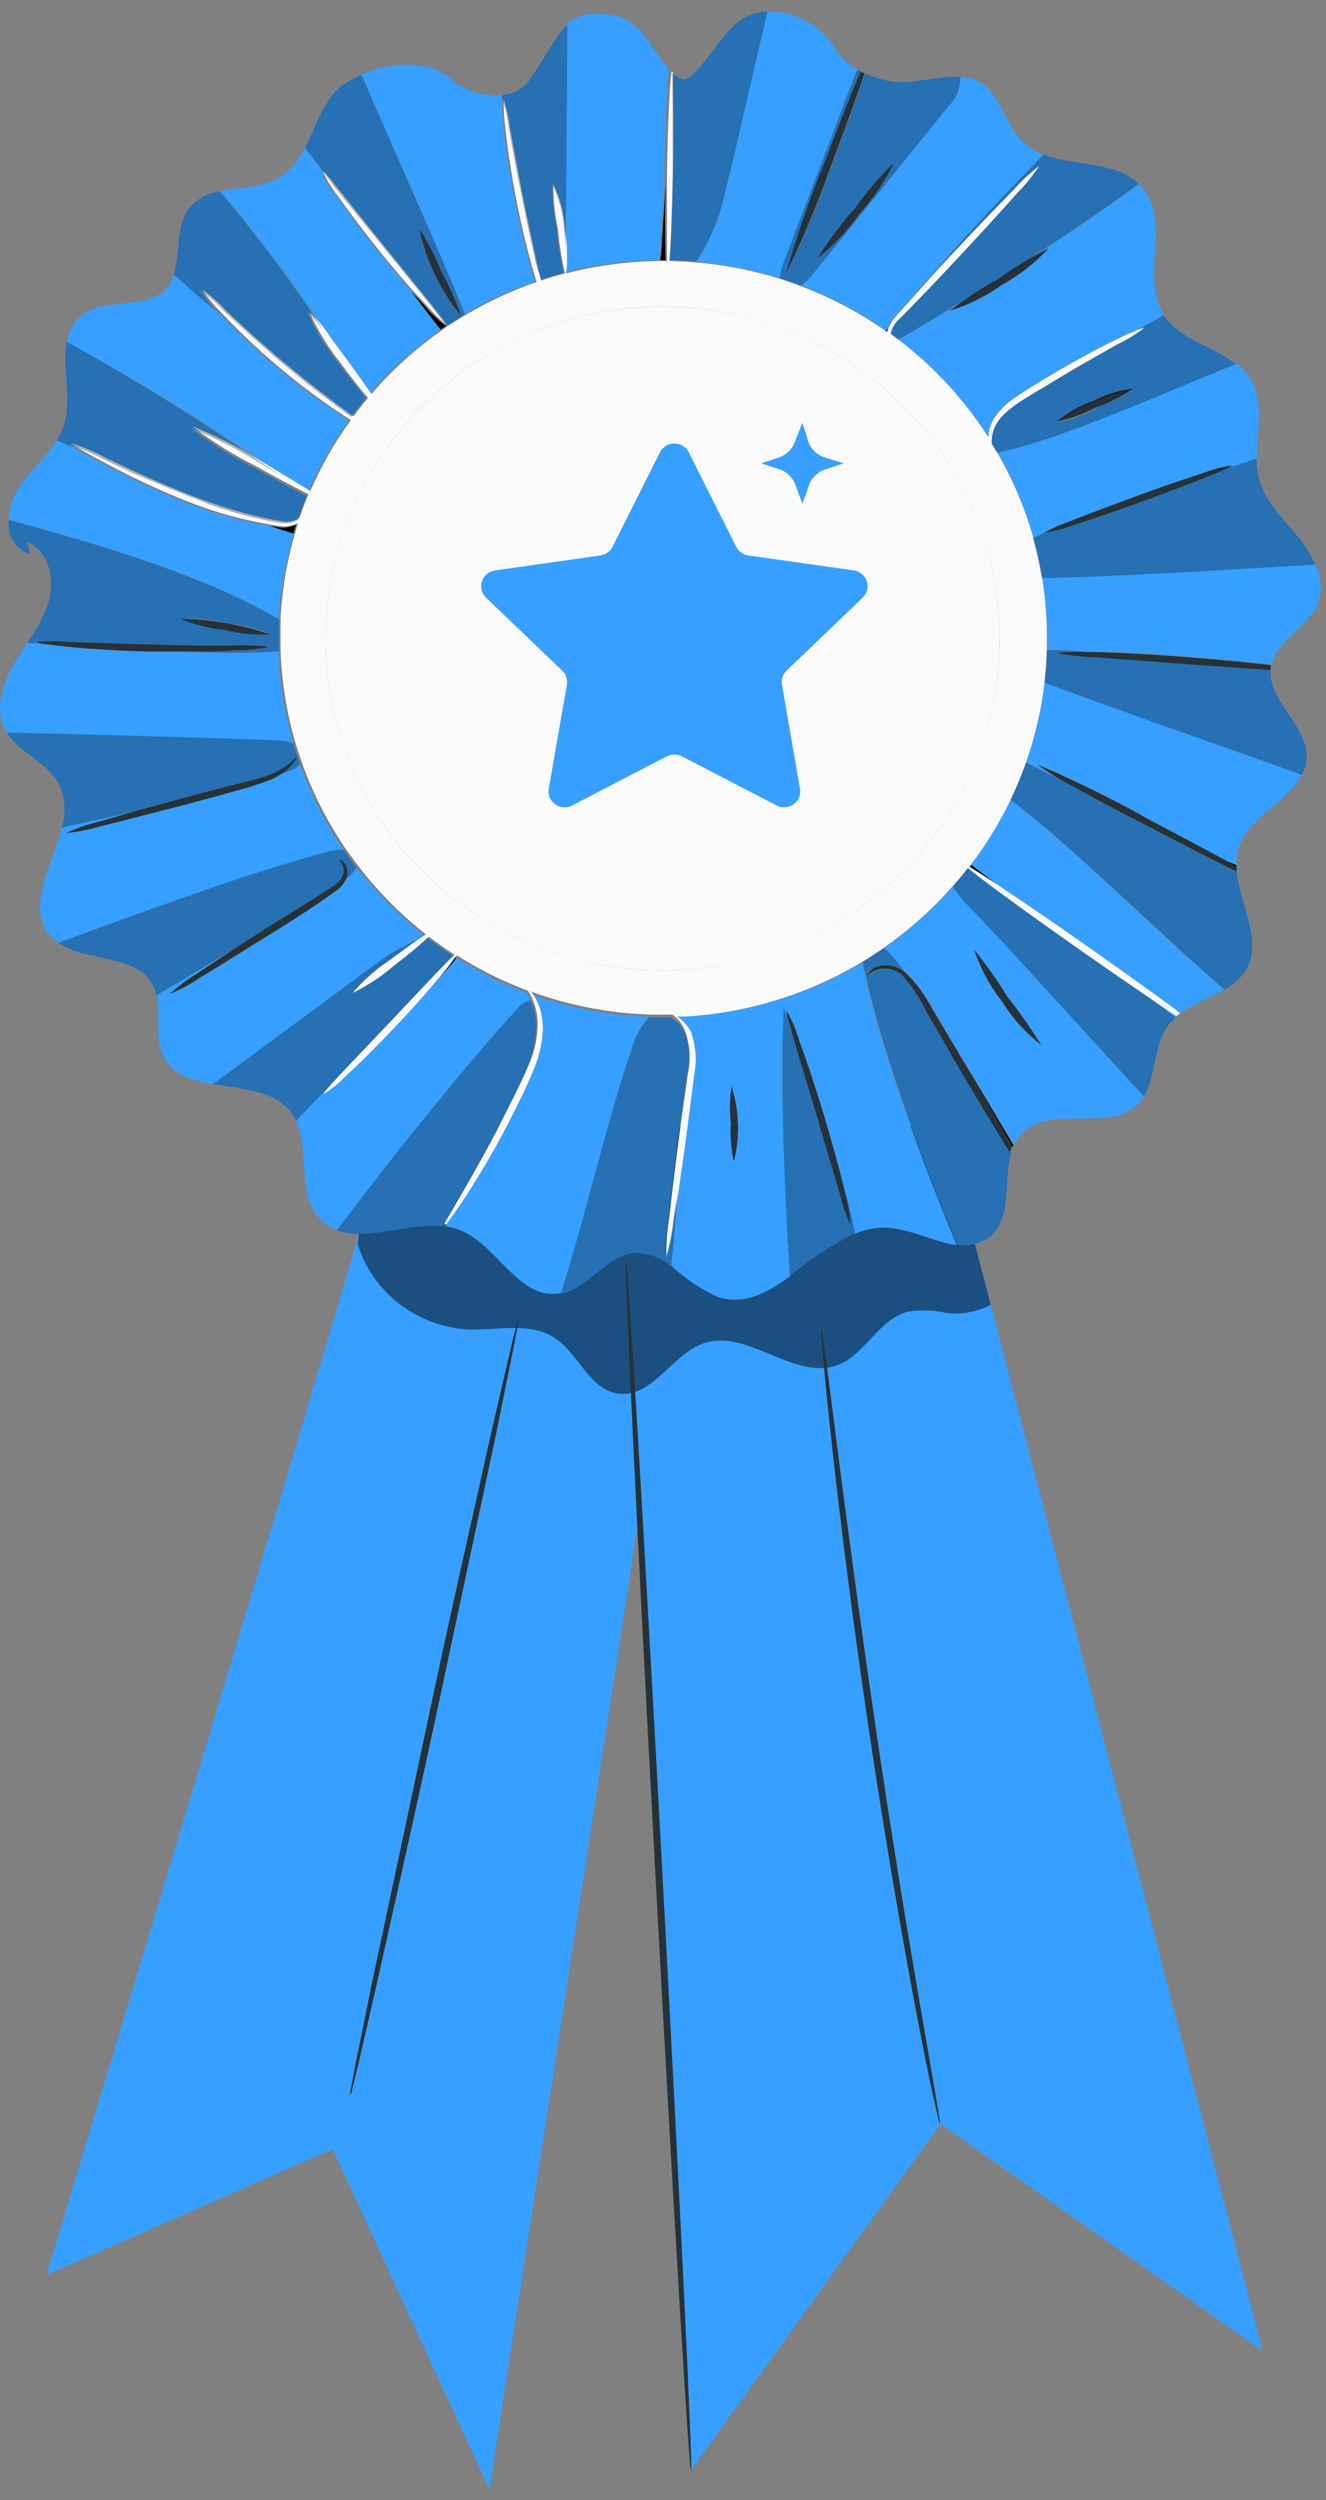 <svg width="69" height="130" viewBox="0 0 69 130" fill="none" xmlns="http://www.w3.org/2000/svg">
<rect x="0" y="0" width="69" height="130" fill="#808080" stroke="none"/>
<path d="M19.742 60.38C19.742 61.072 2.408 118.305 2.408 118.305L17.308 111.75L25.469 129.45L35.958 61.273L19.742 60.38Z" fill="#369FFF"/>
<path d="M32.427 62.802L35.958 128.446L48.938 110.441L65.703 122.244L48.938 57.77L32.427 62.802Z" fill="#369FFF"/>
<g opacity="0.5">
<path d="M18.617 64.719C19.004 65.937 19.757 67.011 20.777 67.798C21.797 68.585 23.036 69.049 24.33 69.129C25.856 69.191 27.538 68.727 28.825 69.544C30.113 70.361 30.654 72.265 32.167 72.465C33.94 72.715 34.981 70.389 36.655 69.835C38.941 69.101 41.34 71.815 43.592 70.977C45.041 70.437 45.702 68.603 47.236 68.208C47.909 68.097 48.598 68.12 49.262 68.277C50.053 68.363 50.852 68.214 51.555 67.848L50.732 64.685L49.325 58.545H19.187L18.617 64.719Z" fill="black"/>
</g>
<path d="M36.239 13.619C37.719 13.744 39.18 14.032 40.594 14.478C40.592 14.241 40.637 14.005 40.728 13.785C42.003 10.426 43.274 7.073 44.541 3.727L44.632 3.644C44.103 3.351 43.668 2.92 43.373 2.398C43.006 1.835 42.498 1.374 41.898 1.059C41.298 0.743 40.627 0.585 39.947 0.598C39.243 3.45 38.406 7.355 37.787 9.784C37.522 11.148 36.997 12.449 36.239 13.619Z" fill="#369FFF"/>
<path d="M17.878 44.188C16.936 42.806 16.175 41.313 15.613 39.744C15.416 39.934 15.174 40.072 14.909 40.145L14.607 40.249C14.418 40.368 14.221 40.473 14.016 40.561C13.376 40.802 12.723 41.007 12.06 41.177L9.654 41.834C7.944 42.291 6.39 42.686 5.264 42.949C4.663 43.13 4.046 43.252 3.421 43.316C3.99 43.055 4.583 42.851 5.194 42.707L6.727 42.264L3.21 43.032C2.752 44.998 1.338 47.102 2.584 48.618C2.715 48.773 2.869 48.909 3.041 49.02C7.522 47.386 13.27 45.275 17.034 44.299C17.306 44.215 17.592 44.177 17.878 44.188Z" fill="#369FFF"/>
<path d="M29.416 13.114C29.416 13.308 29.416 13.474 29.416 13.626C29.416 13.778 29.416 13.986 29.416 14.159C31.024 13.75 32.678 13.538 34.34 13.529C34.34 13.439 34.34 13.349 34.34 13.259L34.572 9.618C34.572 9.376 34.572 9.127 34.572 8.871C34.621 6.254 34.727 4.087 34.818 3.665C34.073 2.8 33.362 0.986 31.857 0.792C30.611 0.633 29.964 0.792 29.437 1.291C29.493 4.932 29.373 9.535 29.416 13.114Z" fill="#369FFF"/>
<path d="M9.979 25.872C10.289 25.992 10.599 26.103 10.908 26.205C9.592 25.692 8.241 25.138 6.946 24.591C7.84 25 8.86 25.443 9.979 25.872Z" fill="#369FFF"/>
<path d="M14.501 32.233C14.59 30.71 14.859 29.203 15.303 27.741C14.909 27.623 14.501 27.492 14.086 27.353C12.641 27.118 11.226 26.733 9.865 26.204C8.333 25.604 6.841 24.91 5.397 24.127C4.624 23.719 4.075 23.435 3.815 23.234L2.97 22.881C2.422 23.761 1.563 24.48 0.965 25.36C0.644 25.859 0.471 26.437 0.466 27.028C5.046 28.26 10.575 29.887 14.423 32.143L14.501 32.233Z" fill="#369FFF"/>
<path d="M16.048 25.554C16.612 24.252 17.32 23.014 18.159 21.864L17.856 21.67C15.544 20.158 13.419 18.386 11.524 16.389L11.475 16.333C10.617 15.641 9.801 14.9 9.076 14.256C8.979 14.559 8.813 14.836 8.591 15.066C7.5 16.139 5.453 15.447 4.25 16.395C3.825 16.744 3.551 17.239 3.483 17.78C7.306 19.869 11.009 22.161 14.578 24.647C15.155 25 15.668 25.311 16.048 25.554Z" fill="#369FFF"/>
<path d="M17.962 18.735C18.455 19.428 18.891 20.023 19.215 20.494C20.31 19.221 21.566 18.091 22.95 17.129C22.528 16.603 22.008 15.918 21.431 15.157C20.917 14.575 20.333 13.883 19.721 13.128C18.821 12.014 18.047 10.982 17.512 10.214C17.193 9.82 16.926 9.387 16.717 8.927C16.717 8.927 16.935 9.107 17.238 9.473C16.745 8.781 16.281 8.193 15.873 7.667C15.583 8.306 15.115 8.851 14.522 9.238C13.636 9.757 12.461 9.73 11.455 9.93C13.491 12.331 15.37 14.856 17.083 17.489L17.962 18.735Z" fill="#369FFF"/>
<path d="M24.195 16.326C25.348 15.643 26.569 15.08 27.839 14.644C27.79 14.498 27.748 14.346 27.699 14.173C27.424 13.239 27.094 11.937 26.805 10.476C26.517 9.016 26.327 7.708 26.221 6.725C26.156 6.226 26.123 5.725 26.123 5.222L26.081 4.953C25.61 4.99 25.136 4.936 24.687 4.792C24.238 4.648 23.822 4.418 23.464 4.115C22.303 3.09 20.333 3.222 18.814 3.866C20.418 7.666 22.816 12.865 24.139 16.194C24.16 16.236 24.174 16.277 24.195 16.326Z" fill="#369FFF"/>
<path d="M19.04 20.696L18.989 20.638L19.032 20.71L19.04 20.696Z" fill="#369FFF"/>
<path d="M15.261 38.658C14.811 37.106 14.554 35.507 14.494 33.895H14.382C12.975 33.971 11.328 33.95 9.598 33.895C9.07 33.895 8.528 33.895 7.951 33.895C6.277 33.895 4.765 33.764 3.674 33.66C3.175 33.611 2.774 33.563 2.478 33.521L1.409 33.459C1.17 33.819 0.93 34.151 0.705 34.553C0.093 35.612 -0.294 36.941 0.283 38.014L0.347 38.104C5.004 38.215 9.656 38.348 14.304 38.505C14.63 38.494 14.955 38.546 15.261 38.658Z" fill="#369FFF"/>
<path d="M21.796 48.84L22.092 48.653C20.774 47.618 19.592 46.425 18.574 45.102C18.442 45.337 18.253 45.536 18.025 45.683C17.943 45.892 17.808 46.075 17.631 46.216C16.731 46.909 15.465 47.677 14.051 48.591C12.637 49.505 11.356 50.28 10.414 50.84C9.925 51.175 9.401 51.459 8.852 51.685C9.283 51.286 9.755 50.931 10.259 50.626C10.779 50.28 11.412 49.851 12.123 49.394C10.758 50.204 9.386 51.014 8.155 51.754C8.387 52.779 8.022 53.969 8.5 54.932C8.978 55.894 9.963 56.178 11.061 56.371L19.432 50.252C20.152 49.679 20.947 49.204 21.796 48.84Z" fill="#369FFF"/>
<path d="M60.024 52.025L61.172 52.911C61.193 52.884 61.217 52.859 61.242 52.835L60.869 52.593L60.024 52.025Z" fill="#369FFF"/>
<path d="M49.577 46.106C48.518 47.307 47.316 48.379 45.996 49.297C46.367 49.671 46.713 50.068 47.03 50.488C47.069 50.513 47.107 50.541 47.143 50.571C47.713 51.129 48.188 51.774 48.55 52.481L49.999 54.911L50.041 54.994C50.984 56.538 51.927 58.144 52.757 59.542C52.86 59.316 53 59.108 53.172 58.926C54.635 57.424 57.604 58.884 59.152 57.479C59.304 57.336 59.437 57.173 59.546 56.995C56.696 53.942 52.898 49.664 50.477 47.165C50.141 46.844 49.839 46.489 49.577 46.106ZM50.696 49.387C51.328 50.175 51.91 51 52.44 51.858C53.068 52.651 53.648 53.478 54.178 54.336C53.366 53.705 52.675 52.936 52.138 52.066C51.504 51.261 51.016 50.355 50.696 49.387Z" fill="#369FFF"/>
<path d="M35.001 3.79C34.983 3.776 34.967 3.76 34.952 3.742C34.958 3.855 34.958 3.968 34.952 4.081L35.001 3.79Z" fill="#369FFF"/>
<path d="M54.348 35.487C54.181 36.902 53.858 38.294 53.384 39.64L53.932 39.903L55.874 40.9C55.213 40.571 54.582 40.187 53.989 39.751C56.024 40.62 58.009 41.599 59.933 42.686C61.34 43.441 62.677 44.154 63.683 44.714L64.337 44.984C64.328 44.66 64.375 44.337 64.478 44.029C65.027 42.471 67.053 41.655 67.749 40.284C63.5 38.754 58.041 36.851 54.348 35.487Z" fill="#369FFF"/>
<path d="M50.52 44.971C50.907 45.269 51.4 45.663 51.928 46.037L52.117 46.168C53.278 46.937 54.854 48.017 56.585 49.228C58.315 50.439 59.87 51.561 60.989 52.378L61.411 52.696C62.114 52.198 62.959 51.886 63.69 51.457C60.074 48.342 55.804 44.036 52.554 41.586C51.99 42.777 51.309 43.911 50.52 44.971Z" fill="#369FFF"/>
<path d="M27.615 52.011C27.55 51.875 27.478 51.743 27.396 51.616C26.114 51.135 24.886 50.525 23.731 49.796L23.633 49.92C23.372 50.232 23.077 50.564 22.753 50.917C22.177 51.609 21.389 52.502 20.481 53.465C19.573 54.427 18.603 55.368 17.927 55.998C17.586 56.362 17.198 56.681 16.774 56.946C16.774 56.946 16.837 56.815 16.999 56.628C16.422 57.196 15.88 57.749 15.388 58.269C16.162 59.854 15.388 62.166 16.71 63.446C16.943 63.676 17.224 63.853 17.533 63.966C20.347 60.248 24.181 55.437 26.911 52.454C27.082 52.226 27.333 52.068 27.615 52.011Z" fill="#369FFF"/>
<path d="M35.634 52.855C35.829 53.12 35.94 53.435 35.951 53.762C36.179 54.445 36.227 55.174 36.092 55.88C35.986 56.718 35.867 57.618 35.747 58.559C35.578 59.812 35.409 60.982 35.261 62.02C35.149 63.343 35.043 64.644 34.924 65.821C35.644 66.485 36.465 67.034 37.358 67.447C38.709 67.877 39.912 67.233 41.108 66.374C40.833 61.937 40.594 56.406 40.777 52.461L40.988 52.945C40.925 52.717 40.904 52.585 40.925 52.578C41.21 53.074 41.434 53.602 41.593 54.15C41.959 55.14 42.423 56.524 42.888 58.061C43.014 58.49 43.134 58.905 43.246 59.307C43.739 60.947 44.168 62.602 44.492 64.152C44.989 63.933 45.529 63.824 46.074 63.834C47.312 63.869 48.621 64.595 49.789 64.748C47.805 60.02 45.687 54.101 44.864 50.059C42.067 51.721 38.897 52.681 35.634 52.855ZM38.188 60.38C38.045 59.744 37.993 59.092 38.033 58.441C37.958 57.794 37.97 57.14 38.069 56.496C38.469 57.756 38.51 59.099 38.188 60.38Z" fill="#369FFF"/>
<path d="M33.714 52.938C33.736 52.911 33.762 52.888 33.791 52.869C31.659 52.804 29.552 52.399 27.551 51.671C27.6 51.733 27.657 51.803 27.72 51.893C27.741 51.938 27.764 51.982 27.79 52.024C28.198 52.135 28.325 52.716 28.276 53.153C28.252 53.369 28.214 53.584 28.163 53.796C28.122 54.412 27.982 55.017 27.748 55.589C27.439 56.385 27.045 57.209 26.594 58.081C25.849 59.559 25.022 60.997 24.118 62.387C23.703 63.024 23.365 63.494 23.154 63.771C23.41 63.8 23.66 63.861 23.9 63.951C25.863 64.706 26.925 67.509 29.015 67.267L29.204 67.232C30.428 63.398 31.653 58.081 32.877 54.516C33.033 53.935 33.319 53.396 33.714 52.938Z" fill="#369FFF"/>
<path d="M51.083 22.231C51.317 22.023 51.552 21.822 51.786 21.628C52.039 21.277 52.354 20.972 52.715 20.728C53.27 20.341 53.89 19.96 54.551 19.566C55.866 18.776 57.09 18.126 57.998 17.683C58.617 17.385 59.074 17.184 59.314 17.101L60.566 16.374C59.328 14.464 60.932 11.563 59.475 9.805C59.408 9.726 59.335 9.652 59.257 9.584C55.592 12.256 50.864 15.287 46.749 17.683C48.43 18.963 49.892 20.498 51.083 22.231ZM51.962 14.491C52.792 13.9 53.665 13.368 54.572 12.899C53.878 13.657 53.063 14.298 52.159 14.796C51.322 15.398 50.394 15.866 49.408 16.18C50.217 15.558 51.071 14.993 51.962 14.491Z" fill="#369FFF"/>
<path d="M54.221 30.026C54.393 31.076 54.48 32.139 54.481 33.203C54.481 33.404 54.481 33.598 54.481 33.791H54.812C55.403 33.791 55.986 33.847 56.577 33.888H56.992C58.203 33.888 59.87 33.999 61.713 34.131C63.437 34.262 64.998 34.414 66.173 34.553C66.469 33.245 68.108 32.594 68.593 31.327C68.808 30.672 68.757 29.96 68.453 29.34C64.154 29.576 58.343 29.922 54.762 30.033L54.221 30.026Z" fill="#369FFF"/>
<path d="M49.339 5.535L42.205 14.361C42.054 14.546 41.876 14.709 41.678 14.845C43.248 15.438 44.736 16.227 46.103 17.192L46.201 17.067C46.299 16.81 46.447 16.575 46.638 16.375C46.954 16.015 47.341 15.593 47.749 15.136C49.859 12.644 52.266 10.124 54.278 8.034C53.865 7.884 53.491 7.647 53.18 7.341C52.294 6.462 52.104 4.995 51.069 4.323C50.735 4.122 50.356 4.003 49.965 3.977C49.968 4.003 49.968 4.028 49.965 4.053C49.966 4.329 49.911 4.602 49.803 4.856C49.696 5.11 49.538 5.341 49.339 5.535Z" fill="#369FFF"/>
<path d="M53.756 27.956L54.34 27.699C54.779 27.46 55.238 27.256 55.712 27.09C56.584 26.737 57.822 26.28 59.145 25.796C60.468 25.311 61.72 24.889 62.613 24.598C63.088 24.41 63.584 24.278 64.091 24.204C64.091 24.204 63.922 24.328 63.584 24.474L65.399 23.885C65.399 22.445 65.807 20.916 65.061 19.69C64.876 19.391 64.637 19.126 64.358 18.908C60.524 20.431 55.283 22.826 51.92 23.518C52.715 24.918 53.331 26.408 53.756 27.956Z" fill="#369FFF"/>
<path d="M66.117 34.858L64.548 34.74C65.069 34.775 65.589 34.817 66.117 34.858Z" fill="#369FFF"/>
<path d="M27.966 14.112C28.009 14.278 28.037 14.43 28.065 14.569L28.177 14.534C28.079 14.285 27.98 14.015 27.882 13.717C27.889 13.848 27.924 13.994 27.966 14.112Z" fill="#369FFF"/>
<path d="M46.158 17.234C46.166 17.177 46.18 17.121 46.2 17.067L46.102 17.192L46.158 17.234Z" fill="black"/>
<path d="M51.421 22.744C51.422 22.521 51.465 22.3 51.548 22.093C51.612 21.928 51.697 21.772 51.801 21.629C51.553 21.823 51.318 22.024 51.098 22.232C51.182 22.398 51.309 22.571 51.421 22.744Z" fill="#369FFF"/>
<path d="M64.337 45.082V44.985L63.683 44.715L64.337 45.082Z" fill="black"/>
<path d="M51.956 46.037C51.4 45.629 50.907 45.269 50.548 44.971L50.464 45.075C50.703 45.227 51.238 45.566 51.956 46.037Z" fill="black"/>
<path d="M52.532 59.369L52.687 59.653L52.729 59.542C51.899 58.157 50.956 56.538 50.014 54.994C51.013 56.69 51.885 58.24 52.532 59.369Z" fill="black"/>
<path d="M35.227 52.869C35.527 53.058 35.77 53.324 35.93 53.638C35.93 53.679 35.93 53.721 35.98 53.762C35.968 53.435 35.858 53.12 35.663 52.855L35.227 52.869Z" fill="#369FFF"/>
<path d="M27.79 52.025C28.014 52.437 28.141 52.894 28.163 53.361C28.174 53.507 28.174 53.652 28.163 53.797C28.214 53.585 28.252 53.37 28.276 53.154C28.325 52.71 28.198 52.136 27.79 52.025Z" fill="#369FFF"/>
<path d="M23.746 49.796H23.675C23.549 49.989 23.274 50.35 22.887 50.814C22.852 50.855 22.81 50.91 22.768 50.952C23.091 50.599 23.387 50.26 23.647 49.955L23.746 49.796Z" fill="black"/>
<path d="M15.409 27.27C15.169 27.388 14.903 27.445 14.635 27.437L14.051 27.354C14.466 27.492 14.874 27.624 15.268 27.741C15.303 27.582 15.36 27.464 15.409 27.27Z" fill="black"/>
<path d="M23.198 16.957C22.795 16.647 22.429 16.294 22.107 15.904L21.403 15.156C21.98 15.918 22.501 16.604 22.923 17.13L23.198 16.957Z" fill="black"/>
<path d="M29.373 14.18H29.436C29.436 14.007 29.436 13.827 29.436 13.647C29.434 13.826 29.413 14.005 29.373 14.18Z" fill="black"/>
<path d="M34.368 13.531H34.636C34.6 12.749 34.593 11.309 34.636 9.619L34.403 13.261C34.375 13.351 34.368 13.441 34.368 13.531Z" fill="black"/>
<path d="M40.727 13.779C40.637 13.998 40.592 14.234 40.594 14.471C40.96 14.589 41.297 14.713 41.677 14.852C41.876 14.716 42.053 14.553 42.205 14.367L49.338 5.541C49.738 5.156 49.965 4.631 49.971 4.081C49.975 4.055 49.975 4.03 49.971 4.004C48.684 3.901 47.207 4.531 45.919 4.136C45.612 4.047 45.309 3.943 45.012 3.824C44.646 4.911 44.041 6.593 43.33 8.449C42.638 10.425 41.835 12.361 40.925 14.249C41.495 12.237 42.183 10.258 42.986 8.324C43.689 6.448 44.358 4.787 44.808 3.728C44.754 3.704 44.702 3.676 44.653 3.644L44.562 3.728C43.276 7.092 41.998 10.442 40.727 13.779ZM44.442 10.885C45.057 10.021 45.749 9.212 46.51 8.469C46.046 9.426 45.447 10.314 44.73 11.107C44.113 11.977 43.377 12.759 42.542 13.433C43.097 12.529 43.733 11.677 44.442 10.885Z" fill="#369FFF"/>
<path d="M49.633 13.1C50.822 11.834 51.913 10.698 52.715 9.888C53.121 9.423 53.576 9.001 54.072 8.629C53.731 9.142 53.34 9.622 52.904 10.061C52.152 10.913 51.09 12.076 49.908 13.343C48.726 14.609 47.628 15.752 46.826 16.555C46.575 16.759 46.403 17.043 46.341 17.358L46.742 17.662C50.857 15.267 55.585 12.235 59.25 9.563C58.926 9.25 58.534 9.014 58.103 8.871C56.922 8.469 55.465 8.483 54.297 8.033C52.285 10.11 49.865 12.643 47.769 15.136C48.311 14.526 48.951 13.834 49.633 13.1Z" fill="#369FFF"/>
<path d="M59.518 17.081C59.08 17.414 58.609 17.702 58.111 17.939C57.245 18.438 56.042 19.116 54.734 19.898C53.425 20.68 52.138 21.331 51.765 22.217C51.639 22.486 51.581 22.78 51.596 23.076L51.871 23.546C55.233 22.854 60.474 20.459 64.308 18.936C63.141 18.015 61.389 17.655 60.559 16.402L59.328 17.081C59.44 17.081 59.511 17.039 59.518 17.081ZM57.048 21.234C56.409 21.574 55.725 21.823 55.015 21.975C56.19 21.123 57.543 20.539 58.976 20.265C58.381 20.658 57.732 20.966 57.048 21.179V21.234Z" fill="#369FFF"/>
<path d="M62.712 24.84C61.84 25.187 60.601 25.643 59.272 26.135C57.942 26.626 56.69 27.042 55.796 27.326C55.325 27.518 54.831 27.65 54.326 27.72L53.742 27.976C53.934 28.66 54.089 29.353 54.206 30.053H54.734C58.315 29.963 64.126 29.617 68.424 29.361C68.211 28.865 67.932 28.399 67.594 27.976C66.827 27.028 65.878 26.156 65.54 24.993C65.439 24.62 65.387 24.236 65.385 23.851L63.57 24.439L62.712 24.84Z" fill="#369FFF"/>
<path d="M61.671 34.511L56.965 34.158C56.31 34.139 55.658 34.065 55.016 33.936C55.529 33.871 56.048 33.857 56.564 33.895C55.973 33.853 55.389 33.819 54.798 33.798H54.467C54.467 34.373 54.411 34.933 54.348 35.494C58.041 36.878 63.493 38.761 67.749 40.291C67.898 40.011 67.98 39.7 67.989 39.384C68.038 37.73 66.012 36.463 66.117 34.864C65.59 34.822 65.069 34.781 64.549 34.726L61.671 34.511Z" fill="#369FFF"/>
<path d="M55.873 40.9L53.932 39.924L53.383 39.661C53.154 40.316 52.888 40.959 52.588 41.585C55.838 44.036 60.108 48.342 63.724 51.457C64.18 51.211 64.564 50.856 64.843 50.425C65.715 48.916 64.526 47.082 64.358 45.351C63.267 44.818 61.614 43.967 59.771 43.005C58.258 42.208 56.893 41.468 55.873 40.9Z" fill="#369FFF"/>
<path d="M56.401 49.525C54.67 48.314 53.109 47.193 51.997 46.376C51.202 45.787 50.632 45.358 50.386 45.137C50.126 45.469 49.859 45.794 49.577 46.106C49.83 46.487 50.122 46.842 50.45 47.165C52.87 49.664 56.669 53.942 59.518 56.995C60.179 55.915 60.017 54.343 60.812 53.284C60.919 53.148 61.039 53.023 61.171 52.91L60.024 52.024C58.997 51.325 57.745 50.467 56.401 49.525Z" fill="#369FFF"/>
<path d="M49.655 55.091C49.149 54.233 48.67 53.409 48.248 52.647C47.925 51.965 47.505 51.332 47.003 50.764C46.826 50.597 46.606 50.481 46.366 50.428C46.127 50.376 45.877 50.389 45.645 50.467C45.315 50.584 45.223 50.799 45.195 50.771C45.167 50.744 45.195 50.529 45.582 50.335C45.819 50.231 46.08 50.19 46.338 50.216C46.596 50.243 46.843 50.337 47.052 50.487C46.735 50.068 46.389 49.67 46.018 49.297C45.652 49.546 45.279 49.795 44.899 50.024C45.708 54.066 47.826 59.985 49.824 64.713C50.107 64.764 50.398 64.758 50.678 64.695C50.959 64.632 51.224 64.513 51.456 64.346C52.708 63.404 52.195 61.425 52.624 59.943L52.343 59.5C51.611 58.379 50.668 56.821 49.655 55.091Z" fill="#369FFF"/>
<path d="M43.95 62.006C44.116 62.554 44.217 63.118 44.252 63.688C44.017 63.17 43.833 62.63 43.704 62.076L42.536 58.137C42.093 56.669 41.692 55.333 41.347 54.205C41.185 53.644 41.058 53.201 40.988 52.917L40.777 52.433C40.594 56.379 40.833 61.91 41.108 66.347C42.147 65.481 43.282 64.733 44.492 64.118C44.168 62.574 43.739 60.92 43.246 59.272C43.542 60.324 43.781 61.266 43.95 62.006Z" fill="#369FFF"/>
<path d="M35.036 63.404C34.966 64.079 34.834 64.746 34.643 65.398C34.624 64.719 34.671 64.04 34.783 63.37C34.917 62.124 35.128 60.407 35.381 58.524L35.761 55.852C35.913 55.164 35.882 54.448 35.67 53.776C35.513 53.415 35.245 53.112 34.903 52.91H34.481C34.249 52.91 34.017 52.91 33.777 52.91C33.748 52.93 33.722 52.953 33.7 52.98C33.304 53.44 33.018 53.981 32.863 54.565C31.639 58.13 30.415 63.446 29.19 67.281C30.64 66.983 31.575 65.246 33.074 65.149C33.751 65.151 34.404 65.397 34.91 65.841C35.029 64.664 35.135 63.363 35.248 62.041C35.184 62.511 35.107 62.989 35.036 63.404Z" fill="#369FFF"/>
<path d="M26.27 57.922C26.699 57.064 27.121 56.233 27.438 55.479C27.727 54.823 27.885 54.117 27.902 53.402C27.905 52.926 27.807 52.454 27.613 52.018C27.331 52.075 27.081 52.233 26.91 52.461C24.18 55.444 20.332 60.255 17.532 63.973C19.08 64.547 21.204 63.571 23.027 63.765C23.195 63.46 23.498 62.948 23.899 62.263C24.532 61.162 25.397 59.639 26.27 57.922Z" fill="#369FFF"/>
<path d="M16.998 56.628C17.491 56.053 18.757 54.759 20.213 53.215C21.796 51.547 23.119 50.121 23.576 49.706C23.119 49.408 22.676 49.097 22.24 48.771C21.682 49.286 21.098 49.771 20.488 50.225C19.824 50.802 19.086 51.291 18.293 51.679C18.862 51.01 19.525 50.425 20.263 49.941C20.854 49.491 21.395 49.103 21.796 48.84C20.944 49.195 20.144 49.66 19.419 50.225L11.082 56.372C12.531 56.621 14.17 56.683 15.078 57.756C15.215 57.919 15.331 58.098 15.423 58.289C15.88 57.749 16.422 57.23 16.998 56.628Z" fill="#369FFF"/>
<path d="M13.826 48.286C15.233 47.387 16.548 46.604 17.435 46.023C17.619 45.895 17.761 45.717 17.843 45.511C17.902 45.355 17.902 45.182 17.843 45.026C17.751 44.756 17.561 44.708 17.575 44.68C17.59 44.652 17.808 44.68 17.976 44.971C18.069 45.156 18.091 45.367 18.04 45.566C18.031 45.607 18.017 45.647 17.997 45.684C18.226 45.536 18.414 45.337 18.546 45.102C18.321 44.805 18.096 44.5 17.878 44.189C17.592 44.178 17.307 44.215 17.034 44.299C13.27 45.275 7.522 47.387 3.041 49.02C4.448 50.031 7.016 49.595 7.923 51.152C8.023 51.343 8.096 51.545 8.141 51.755C9.373 51.014 10.744 50.204 12.109 49.394C12.644 49.041 13.193 48.674 13.826 48.286Z" fill="#369FFF"/>
<path d="M9.562 41.489L11.975 40.852C12.721 40.665 13.382 40.52 13.924 40.326C14.504 40.124 15.025 39.786 15.443 39.343C15.443 39.343 15.401 39.53 15.183 39.779C15.017 39.962 14.825 40.121 14.613 40.25L14.916 40.146C15.181 40.072 15.422 39.934 15.619 39.744C15.492 39.384 15.373 39.052 15.267 38.657C14.967 38.543 14.647 38.486 14.325 38.491C9.672 38.33 5.02 38.196 0.367 38.09C1.014 39.17 2.478 39.647 3.055 40.762C3.39 41.473 3.448 42.282 3.216 43.032L6.734 42.264C7.564 42.001 8.542 41.759 9.562 41.489Z" fill="#369FFF"/>
<path d="M1.936 33.376C2.526 33.321 3.12 33.321 3.709 33.376C4.807 33.417 6.312 33.473 7.98 33.507C9.647 33.542 11.159 33.549 12.25 33.556C12.844 33.526 13.44 33.549 14.03 33.625C13.448 33.755 12.853 33.818 12.257 33.812C11.553 33.853 10.625 33.874 9.619 33.881C11.349 33.95 13.01 33.971 14.403 33.881H14.515C14.515 33.653 14.515 33.424 14.515 33.189C14.515 32.953 14.515 32.538 14.515 32.22L14.417 32.157C10.569 29.901 5.039 28.274 0.459 27.042C0.405 27.414 0.483 27.793 0.679 28.115C0.874 28.438 1.177 28.685 1.535 28.814L1.437 28.191C2.57 28.675 2.879 30.178 2.52 31.341C2.256 32.08 1.887 32.779 1.423 33.417L2.492 33.48C2.302 33.477 2.114 33.442 1.936 33.376ZM11.786 32.4C12.583 32.48 13.363 32.679 14.1 32.988C13.3 33.029 12.499 32.952 11.722 32.76C10.927 32.679 10.149 32.481 9.415 32.171C10.212 32.131 11.011 32.208 11.786 32.4Z" fill="#369FFF"/>
<path d="M3.619 23.131C4.265 23.34 4.892 23.607 5.49 23.927L6.946 24.619C8.241 25.166 9.591 25.72 10.907 26.232C12.122 26.667 13.375 26.993 14.649 27.208C14.91 27.237 15.173 27.194 15.409 27.084C15.445 27.06 15.478 27.032 15.508 27.001C15.648 26.592 15.796 26.191 15.965 25.789C15.318 25.478 14.333 24.952 13.235 24.329C12.062 23.745 10.95 23.049 9.915 22.252C11.138 22.739 12.316 23.332 13.432 24.024L14.572 24.716C11.001 22.204 7.293 19.886 3.464 17.773C3.239 19.075 3.745 20.736 3.337 22.086C3.241 22.372 3.111 22.646 2.95 22.903L3.794 23.256C3.682 23.193 3.611 23.138 3.619 23.131Z" fill="#369FFF"/>
<path d="M10.413 15.073C10.876 15.408 11.302 15.789 11.687 16.208C12.453 16.901 13.523 17.911 14.747 18.936C15.971 19.96 17.132 20.839 17.983 21.462L18.271 21.677C18.518 21.345 18.764 21.019 19.031 20.708L18.989 20.639C18.616 20.203 18.152 19.614 17.659 18.943C16.98 18.111 16.417 17.194 15.985 16.215C16.395 16.598 16.755 17.031 17.054 17.503C15.342 14.869 13.462 12.345 11.426 9.944C10.838 10.034 10.299 10.319 9.9 10.754C9.119 11.688 9.407 13.156 9.027 14.263C9.731 14.9 10.568 15.606 11.426 16.34C11.038 15.959 10.698 15.534 10.413 15.073Z" fill="#369FFF"/>
<path d="M20.01 12.928C21.768 15.115 23.239 16.86 23.204 16.97C23.527 16.753 23.858 16.546 24.195 16.347C24.195 16.299 24.16 16.257 24.139 16.216C22.817 12.893 20.418 7.688 18.814 3.887C18.558 4 18.309 4.127 18.068 4.268C16.893 4.96 16.506 6.462 15.873 7.688C16.281 8.214 16.745 8.83 17.238 9.494C17.73 10.159 18.821 11.453 20.01 12.928ZM21.825 11.924C22.275 12.632 22.657 13.381 22.964 14.16C23.379 14.889 23.72 15.657 23.984 16.451C22.913 15.13 22.174 13.579 21.825 11.924Z" fill="#369FFF"/>
<path d="M26.144 5.147C26.307 5.649 26.42 6.166 26.481 6.69C26.65 7.639 26.882 8.961 27.185 10.408C27.438 11.674 27.684 12.81 27.888 13.716C27.987 14.014 28.085 14.284 28.184 14.533C28.557 14.409 28.936 14.298 29.331 14.194C29.159 13.439 29.039 12.674 28.972 11.903C28.805 11.134 28.725 10.349 28.733 9.563C29.081 10.284 29.286 11.064 29.337 11.861C29.401 12.318 29.429 12.747 29.443 13.114C29.443 9.535 29.52 4.932 29.513 1.291C28.93 1.838 28.5 2.793 27.558 4.164C27.39 4.392 27.173 4.582 26.923 4.718C26.672 4.854 26.394 4.935 26.108 4.953L26.151 5.223C26.13 5.181 26.137 5.147 26.144 5.147Z" fill="#369FFF"/>
<path d="M35.001 8.878C34.966 10.892 34.903 12.637 34.825 13.53C35.304 13.53 35.782 13.53 36.232 13.606C36.989 12.438 37.514 11.139 37.78 9.778C38.399 7.348 39.25 3.444 39.94 0.592C39.504 0.62 39.079 0.741 38.694 0.945C37.611 1.533 36.295 4.109 35.613 4.122C35.49 4.113 35.37 4.079 35.261 4.022C35.152 3.964 35.056 3.886 34.98 3.79V4.081C35.001 4.925 35.001 6.753 35.001 8.878Z" fill="#369FFF"/>
<path d="M55.796 27.325C56.69 27.042 57.907 26.633 59.271 26.135C60.636 25.636 61.839 25.186 62.712 24.84L63.584 24.474C63.922 24.328 64.105 24.231 64.09 24.203C63.584 24.278 63.088 24.41 62.613 24.598C61.72 24.889 60.503 25.29 59.145 25.796C57.787 26.301 56.584 26.737 55.712 27.09C55.238 27.256 54.779 27.459 54.34 27.699C54.839 27.635 55.328 27.509 55.796 27.325Z" fill="#263238"/>
<path d="M56.978 33.909H56.563C56.047 33.871 55.529 33.885 55.016 33.95C55.657 34.079 56.309 34.153 56.964 34.172L61.671 34.525L64.548 34.732L66.117 34.85C66.117 34.788 66.117 34.725 66.117 34.663C66.117 34.601 66.117 34.615 66.117 34.587C64.942 34.449 63.38 34.296 61.657 34.165C59.856 34.019 58.217 33.936 56.978 33.909Z" fill="#263238"/>
<path d="M59.933 42.693C58.008 41.606 56.024 40.627 53.988 39.758C54.582 40.194 55.213 40.578 55.874 40.907C56.894 41.475 58.259 42.215 59.764 42.984C61.607 43.953 63.282 44.797 64.351 45.33C64.351 45.24 64.351 45.15 64.351 45.06L63.697 44.694C62.677 44.154 61.368 43.441 59.933 42.693Z" fill="#263238"/>
<path d="M56.613 49.228C54.882 48.017 53.306 46.937 52.145 46.169L51.956 46.037C51.252 45.566 50.703 45.227 50.436 45.075L50.52 44.971C51.321 43.912 52.014 42.779 52.589 41.586C52.892 40.953 53.16 40.303 53.391 39.641C53.864 38.295 54.188 36.902 54.354 35.487C54.418 34.927 54.46 34.366 54.474 33.791C54.474 33.598 54.474 33.404 54.474 33.203C54.484 31.431 54.248 29.665 53.77 27.956C53.33 26.406 52.697 24.916 51.885 23.519L51.611 23.048C51.595 22.753 51.653 22.458 51.78 22.19C52.153 21.304 53.461 20.674 54.748 19.871C56.036 19.068 57.26 18.41 58.125 17.912C58.623 17.674 59.095 17.387 59.532 17.053C59.532 17.053 59.455 17.053 59.342 17.102C59.103 17.185 58.639 17.386 58.027 17.683C57.119 18.126 55.916 18.777 54.58 19.566C53.918 19.961 53.299 20.341 52.743 20.729C52.382 20.973 52.068 21.277 51.815 21.629C51.71 21.772 51.625 21.928 51.562 22.093C51.479 22.3 51.436 22.521 51.435 22.744C51.322 22.57 51.217 22.397 51.097 22.231C49.907 20.491 48.441 18.948 46.757 17.663L46.356 17.358C46.418 17.043 46.59 16.759 46.841 16.555C47.643 15.752 48.733 14.617 49.922 13.343C51.111 12.069 52.166 10.913 52.919 10.062C53.355 9.623 53.746 9.143 54.087 8.629C53.591 9.001 53.136 9.423 52.729 9.889C51.927 10.699 50.837 11.834 49.648 13.101C48.944 13.835 48.325 14.527 47.763 15.178C47.347 15.634 46.968 16.057 46.651 16.417C46.461 16.617 46.312 16.852 46.215 17.109C46.194 17.162 46.18 17.218 46.173 17.275L46.116 17.233C44.749 16.268 43.262 15.48 41.691 14.887C41.333 14.748 40.988 14.624 40.608 14.506C39.194 14.06 37.733 13.773 36.253 13.648C35.782 13.606 35.303 13.585 34.846 13.572C34.924 12.678 34.987 10.934 35.022 8.92C35.064 6.795 35.022 4.967 35.022 4.123C35.028 4.01 35.028 3.896 35.022 3.783L34.952 3.707C34.86 4.13 34.755 6.296 34.706 8.913C34.706 9.169 34.706 9.418 34.706 9.66C34.706 11.35 34.706 12.789 34.706 13.572H34.438C32.777 13.58 31.122 13.792 29.514 14.201H29.45C29.49 14.019 29.509 13.834 29.507 13.648C29.507 13.495 29.507 13.329 29.507 13.135C29.507 12.768 29.465 12.339 29.401 11.883C29.35 11.086 29.144 10.306 28.796 9.584C28.789 10.37 28.869 11.155 29.035 11.924C29.103 12.695 29.223 13.46 29.394 14.215C29 14.319 28.62 14.43 28.247 14.555L28.135 14.589C28.135 14.451 28.079 14.298 28.036 14.132C27.994 13.966 27.98 13.869 27.952 13.738C27.755 12.831 27.509 11.696 27.248 10.429C26.967 8.982 26.735 7.66 26.545 6.712C26.483 6.187 26.37 5.67 26.207 5.168C26.207 5.168 26.207 5.202 26.207 5.244C26.208 5.746 26.241 6.248 26.306 6.746C26.411 7.708 26.601 9.044 26.89 10.498C27.178 11.952 27.509 13.267 27.783 14.194C27.832 14.368 27.875 14.52 27.924 14.665C26.654 15.101 25.433 15.665 24.28 16.347C23.942 16.546 23.611 16.753 23.288 16.97C23.288 16.86 21.881 15.115 20.094 12.928C18.919 11.474 17.906 10.194 17.322 9.467C17.02 9.1 16.829 8.899 16.801 8.92C17.01 9.38 17.277 9.813 17.596 10.207C18.131 10.976 18.905 12.007 19.805 13.122C20.417 13.876 21.001 14.568 21.515 15.15L22.218 15.897C22.541 16.287 22.906 16.64 23.309 16.95L23.063 17.123C21.678 18.084 20.423 19.215 19.327 20.487C19.003 20.016 18.567 19.4 18.075 18.729L17.167 17.497C16.868 17.024 16.508 16.592 16.098 16.209C16.53 17.187 17.093 18.105 17.772 18.936C18.265 19.628 18.729 20.196 19.102 20.632L19.151 20.688C18.884 20.999 18.637 21.325 18.391 21.657L18.103 21.442C17.252 20.819 16.098 19.94 14.867 18.916C13.636 17.891 12.573 16.908 11.806 16.188C11.422 15.768 10.995 15.388 10.533 15.053C10.827 15.513 11.177 15.936 11.574 16.313L11.624 16.368C13.518 18.365 15.643 20.138 17.955 21.65L18.258 21.844C17.419 22.994 16.712 24.231 16.147 25.533C15.767 25.291 15.254 24.979 14.656 24.626L13.516 23.934C12.399 23.242 11.222 22.649 9.998 22.162C11.034 22.959 12.146 23.655 13.319 24.239C14.416 24.862 15.43 25.388 16.049 25.699C15.88 26.101 15.732 26.502 15.591 26.911C15.562 26.942 15.529 26.97 15.493 26.994C15.256 27.104 14.993 27.147 14.733 27.118C13.459 26.903 12.206 26.577 10.99 26.142C10.681 26.036 10.371 25.925 10.062 25.81C8.943 25.381 7.951 24.938 7.03 24.529L5.573 23.837C4.975 23.517 4.349 23.25 3.702 23.041C3.702 23.041 3.765 23.104 3.878 23.173C4.138 23.346 4.687 23.657 5.461 24.066C6.905 24.849 8.397 25.542 9.928 26.142C11.29 26.671 12.705 27.056 14.149 27.291L14.733 27.375C15.001 27.383 15.267 27.326 15.507 27.208C15.458 27.368 15.408 27.52 15.366 27.679C14.935 29.142 14.677 30.65 14.599 32.172C14.599 32.49 14.599 32.816 14.599 33.141C14.599 33.466 14.599 33.605 14.599 33.833C14.659 35.445 14.916 37.044 15.366 38.596C15.472 38.962 15.591 39.322 15.718 39.682C16.28 41.252 17.041 42.745 17.983 44.127C18.201 44.438 18.427 44.742 18.652 45.04C19.669 46.363 20.851 47.556 22.169 48.591L21.874 48.778C21.473 49.041 20.931 49.429 20.34 49.879C19.603 50.363 18.939 50.948 18.37 51.616C19.163 51.228 19.901 50.74 20.565 50.163C21.175 49.709 21.76 49.224 22.317 48.709C22.753 49.034 23.196 49.346 23.654 49.644C23.196 50.059 21.874 51.485 20.291 53.153C18.834 54.697 17.568 55.991 17.076 56.566C16.914 56.753 16.829 56.863 16.851 56.884C17.275 56.618 17.663 56.3 18.004 55.936C18.708 55.306 19.587 54.42 20.558 53.402C21.529 52.385 22.253 51.547 22.83 50.855C22.873 50.813 22.915 50.758 22.95 50.717C23.337 50.253 23.611 49.893 23.738 49.699H23.808C24.963 50.428 26.191 51.039 27.474 51.52C27.555 51.646 27.628 51.778 27.692 51.914C27.885 52.351 27.983 52.822 27.98 53.298C27.963 54.014 27.805 54.719 27.516 55.375C27.199 56.13 26.777 56.96 26.348 57.819C25.476 59.542 24.61 61.065 23.977 62.159C23.576 62.851 23.274 63.356 23.105 63.661H23.231C23.442 63.377 23.78 62.907 24.195 62.277C25.099 60.886 25.926 59.449 26.672 57.971C27.108 57.099 27.516 56.275 27.825 55.479C28.059 54.907 28.199 54.302 28.24 53.686C28.251 53.541 28.251 53.395 28.24 53.25C28.219 52.783 28.091 52.327 27.867 51.914C27.841 51.872 27.818 51.828 27.797 51.782C27.734 51.693 27.677 51.623 27.628 51.561C29.629 52.289 31.736 52.694 33.868 52.758C34.093 52.758 34.326 52.758 34.572 52.758H34.994C35.34 53.007 35.591 53.363 35.705 53.769C35.917 54.442 35.948 55.157 35.796 55.846L35.416 58.518C35.163 60.415 34.952 62.131 34.818 63.364C34.706 64.034 34.659 64.713 34.677 65.392C34.869 64.74 35.001 64.073 35.071 63.398C35.142 62.983 35.219 62.505 35.297 62.014C35.444 61.003 35.613 59.833 35.782 58.553C35.901 57.611 36.021 56.711 36.127 55.874C36.262 55.167 36.214 54.438 35.986 53.755C35.986 53.714 35.986 53.672 35.937 53.631C35.777 53.317 35.534 53.051 35.233 52.862H35.641C38.901 52.672 42.063 51.697 44.85 50.024C45.23 49.796 45.603 49.547 45.969 49.297C47.288 48.379 48.49 47.308 49.55 46.106C49.831 45.795 50.098 45.469 50.358 45.137C50.605 45.359 51.175 45.788 51.969 46.376C53.081 47.193 54.643 48.314 56.373 49.526C57.717 50.467 58.969 51.326 59.996 52.025L60.841 52.592L61.214 52.835L61.411 52.696L61.031 52.385C59.898 51.561 58.343 50.447 56.613 49.228ZM34.48 50.46C31.012 50.46 27.621 49.448 24.737 47.552C21.852 45.656 19.605 42.961 18.277 39.807C16.95 36.654 16.602 33.184 17.279 29.836C17.956 26.489 19.626 23.414 22.079 21C24.532 18.587 27.657 16.943 31.059 16.277C34.461 15.612 37.987 15.953 41.192 17.259C44.397 18.566 47.136 20.778 49.063 23.616C50.99 26.453 52.019 29.79 52.019 33.203C52.019 37.78 50.171 42.169 46.882 45.406C43.593 48.642 39.132 50.46 34.48 50.46Z" fill="#FAFAFA"/>
<path d="M54.179 54.336C53.648 53.478 53.068 52.651 52.441 51.858C51.911 51 51.329 50.175 50.696 49.387C51.017 50.355 51.505 51.261 52.139 52.066C52.676 52.936 53.367 53.705 54.179 54.336Z" fill="#263238"/>
<path d="M50.014 54.994L49.971 54.911L48.522 52.481C48.16 51.774 47.685 51.129 47.115 50.571C47.079 50.541 47.042 50.513 47.002 50.487C46.798 50.336 46.556 50.239 46.302 50.208C46.048 50.176 45.79 50.211 45.553 50.307C45.194 50.501 45.152 50.751 45.166 50.744C45.18 50.737 45.286 50.557 45.617 50.439C45.849 50.361 46.098 50.348 46.338 50.4C46.577 50.453 46.798 50.569 46.974 50.737C47.477 51.304 47.896 51.938 48.219 52.62C48.663 53.381 49.141 54.205 49.627 55.063C50.64 56.794 51.582 58.351 52.279 59.473L52.56 59.916C52.56 59.819 52.623 59.722 52.659 59.625L52.504 59.341C51.885 58.24 51.012 56.69 50.014 54.994Z" fill="#263238"/>
<path d="M42.536 58.136L43.704 62.075C43.833 62.629 44.017 63.169 44.252 63.688C44.217 63.118 44.116 62.553 43.95 62.006C43.781 61.265 43.542 60.324 43.246 59.279C43.134 58.877 43.014 58.462 42.888 58.032C42.423 56.496 41.959 55.111 41.593 54.121C41.434 53.573 41.21 53.046 40.925 52.55C40.925 52.55 40.925 52.688 40.988 52.917C41.051 53.145 41.185 53.609 41.347 54.205C41.692 55.333 42.093 56.669 42.536 58.136Z" fill="#263238"/>
<path d="M38.068 56.496C37.97 57.141 37.958 57.795 38.033 58.442C37.993 59.093 38.045 59.745 38.188 60.381C38.51 59.1 38.469 57.756 38.068 56.496Z" fill="#263238"/>
<path d="M17.975 44.97C17.807 44.659 17.567 44.666 17.574 44.68C17.581 44.693 17.75 44.756 17.842 45.026C17.901 45.182 17.901 45.354 17.842 45.51C17.76 45.717 17.618 45.895 17.434 46.023C16.547 46.604 15.225 47.407 13.825 48.286C13.22 48.674 12.643 49.041 12.108 49.394C11.405 49.85 10.764 50.28 10.244 50.626C9.74 50.931 9.269 51.286 8.837 51.685C9.386 51.458 9.91 51.175 10.399 50.84C11.341 50.28 12.629 49.456 14.036 48.591C15.443 47.725 16.716 46.895 17.617 46.216C17.793 46.075 17.928 45.892 18.011 45.683C18.03 45.646 18.044 45.606 18.053 45.566C18.1 45.364 18.073 45.153 17.975 44.97Z" fill="#263238"/>
<path d="M15.184 39.779C15.402 39.53 15.458 39.35 15.444 39.343C15.026 39.786 14.504 40.124 13.925 40.326C13.397 40.52 12.722 40.665 11.976 40.852L9.563 41.489C8.543 41.759 7.579 42.022 6.749 42.264L5.215 42.707C4.605 42.851 4.011 43.055 3.442 43.316C4.067 43.253 4.685 43.13 5.286 42.949C6.411 42.686 7.966 42.257 9.675 41.835L12.081 41.177C12.744 41.008 13.397 40.802 14.037 40.561C14.242 40.473 14.44 40.369 14.628 40.25C14.835 40.12 15.022 39.961 15.184 39.779Z" fill="#263238"/>
<path d="M14.008 33.632C13.418 33.556 12.823 33.532 12.228 33.562C11.138 33.562 9.625 33.562 7.958 33.514C6.291 33.465 4.785 33.424 3.688 33.382C3.098 33.328 2.505 33.328 1.915 33.382C2.094 33.456 2.284 33.498 2.478 33.507C2.773 33.548 3.181 33.597 3.674 33.645C4.764 33.749 6.277 33.846 7.951 33.881C8.528 33.881 9.07 33.881 9.597 33.881C10.603 33.881 11.518 33.881 12.236 33.812C12.832 33.82 13.427 33.759 14.008 33.632Z" fill="#263238"/>
<path d="M11.693 32.76C12.47 32.952 13.271 33.029 14.071 32.988C12.562 32.478 10.981 32.203 9.386 32.171C10.12 32.481 10.898 32.679 11.693 32.76Z" fill="#263238"/>
<path d="M23.984 16.43C23.72 15.635 23.378 14.868 22.964 14.139C22.657 13.36 22.275 12.611 21.824 11.903C22.173 13.557 22.913 15.108 23.984 16.43Z" fill="#263238"/>
<path d="M40.903 14.243C41.814 12.354 42.617 10.418 43.309 8.442C44.013 6.573 44.625 4.905 44.991 3.818L44.787 3.721C44.336 4.78 43.675 6.441 42.965 8.317C42.162 10.252 41.474 12.23 40.903 14.243Z" fill="#263238"/>
<path d="M44.731 11.107C45.447 10.314 46.046 9.427 46.511 8.469C45.749 9.213 45.057 10.021 44.442 10.885C43.733 11.677 43.098 12.53 42.543 13.433C43.377 12.76 44.113 11.977 44.731 11.107Z" fill="#263238"/>
<path d="M52.16 14.797C53.064 14.298 53.879 13.658 54.573 12.9C53.666 13.369 52.793 13.901 51.963 14.492C51.072 14.989 50.218 15.549 49.409 16.167C50.394 15.857 51.322 15.394 52.16 14.797Z" fill="#263238"/>
<path d="M56.902 20.847C56.209 21.083 55.569 21.447 55.016 21.92C55.725 21.768 56.41 21.519 57.049 21.179C57.736 20.949 58.386 20.622 58.978 20.21C58.251 20.289 57.546 20.505 56.902 20.847Z" fill="#263238"/>
<path d="M34.481 50.461C44.167 50.461 52.019 42.734 52.019 33.203C52.019 23.672 44.167 15.946 34.481 15.946C24.795 15.946 16.942 23.672 16.942 33.203C16.942 42.734 24.795 50.461 34.481 50.461Z" fill="#FAFAFA"/>
<path d="M42.74 69.143C42.785 69.278 42.813 69.417 42.824 69.558C42.867 69.877 42.923 70.251 42.993 70.763C43.134 71.864 43.324 73.366 43.563 75.207C44.041 78.952 44.731 84.123 45.568 89.827C46.405 95.531 47.256 100.681 47.904 104.405C48.22 106.233 48.473 107.728 48.663 108.815C48.748 109.306 48.811 109.701 48.86 110.019C48.889 110.158 48.905 110.3 48.91 110.441C48.852 110.311 48.812 110.174 48.79 110.033C48.72 109.721 48.635 109.341 48.523 108.842C48.297 107.811 48.002 106.309 47.643 104.447C46.94 100.736 46.053 95.586 45.209 89.91C44.365 84.234 43.718 79.021 43.303 75.262C43.099 73.386 42.944 71.864 42.852 70.811C42.81 70.313 42.775 69.911 42.754 69.593C42.73 69.444 42.725 69.293 42.74 69.143Z" fill="#263238"/>
<path d="M32.574 65.536C32.673 65.536 33.51 79.616 34.446 96.998C35.381 114.38 36.064 128.467 35.958 128.474C35.853 128.481 35.016 114.394 34.08 97.012C33.144 79.63 32.469 65.536 32.574 65.536Z" fill="#263238"/>
<path d="M26.974 68.582C26.979 68.725 26.962 68.867 26.925 69.005C26.869 69.316 26.791 69.697 26.7 70.188C26.482 71.261 26.186 72.736 25.821 74.529C25.033 78.232 23.963 83.265 22.774 88.823C21.586 94.382 20.439 99.4 19.623 103.09C19.215 104.876 18.877 106.343 18.631 107.409C18.511 107.88 18.42 108.268 18.342 108.572C18.317 108.713 18.274 108.85 18.216 108.981C18.217 108.838 18.236 108.696 18.272 108.559C18.328 108.254 18.399 107.866 18.49 107.375C18.708 106.309 19.011 104.834 19.37 103.035C20.165 99.338 21.234 94.306 22.416 88.74C23.598 83.175 24.751 78.163 25.567 74.473C25.983 72.687 26.32 71.22 26.566 70.154C26.679 69.683 26.777 69.295 26.855 68.991C26.885 68.852 26.925 68.716 26.974 68.582Z" fill="#263238"/>
<path d="M35.837 23.511L38.307 28.426C38.367 28.547 38.456 28.651 38.566 28.731C38.677 28.81 38.805 28.863 38.94 28.883L44.455 29.665C44.604 29.692 44.743 29.758 44.858 29.856C44.972 29.954 45.057 30.08 45.105 30.222C45.152 30.364 45.16 30.515 45.127 30.661C45.095 30.806 45.023 30.941 44.92 31.05L40.931 34.871C40.833 34.965 40.76 35.081 40.719 35.209C40.677 35.336 40.668 35.472 40.692 35.605L41.627 41.011C41.655 41.163 41.638 41.32 41.58 41.463C41.521 41.606 41.423 41.731 41.296 41.822C41.169 41.913 41.019 41.967 40.862 41.977C40.705 41.988 40.549 41.956 40.41 41.883L35.486 39.329C35.364 39.267 35.229 39.235 35.092 39.235C34.955 39.235 34.82 39.267 34.698 39.329L29.773 41.883C29.634 41.956 29.478 41.988 29.321 41.977C29.165 41.967 29.014 41.913 28.887 41.822C28.761 41.731 28.662 41.606 28.604 41.463C28.545 41.32 28.529 41.163 28.556 41.011L29.499 35.605C29.521 35.472 29.511 35.336 29.468 35.208C29.425 35.08 29.351 34.964 29.253 34.871L25.264 31.05C25.16 30.94 25.088 30.805 25.056 30.659C25.024 30.513 25.033 30.361 25.081 30.22C25.129 30.078 25.215 29.951 25.331 29.854C25.446 29.756 25.585 29.691 25.735 29.665L31.244 28.883C31.379 28.863 31.507 28.81 31.617 28.731C31.727 28.651 31.816 28.547 31.877 28.426L34.346 23.511C34.416 23.376 34.523 23.263 34.654 23.183C34.786 23.104 34.937 23.062 35.092 23.062C35.246 23.062 35.397 23.104 35.529 23.183C35.66 23.263 35.767 23.376 35.837 23.511Z" fill="#369FFF"/>
<path d="M41.755 21.982L42.05 22.923C42.116 23.13 42.231 23.317 42.387 23.469C42.543 23.621 42.734 23.733 42.944 23.796L43.901 24.093L42.937 24.412C42.742 24.477 42.565 24.586 42.419 24.728C42.273 24.871 42.161 25.044 42.093 25.235L41.755 26.198L41.382 25.194C41.311 25.007 41.198 24.837 41.052 24.698C40.906 24.56 40.73 24.454 40.538 24.391L39.616 24.093L40.524 23.789C40.711 23.728 40.882 23.627 41.025 23.493C41.167 23.359 41.277 23.195 41.347 23.013L41.755 21.982Z" fill="#369FFF"/>
<g opacity="0.3">
<path d="M40.727 13.779C40.637 13.999 40.592 14.234 40.594 14.471C40.96 14.589 41.297 14.713 41.677 14.852C41.876 14.716 42.053 14.553 42.205 14.367L49.338 5.541C49.738 5.156 49.965 4.631 49.971 4.081C49.975 4.056 49.975 4.03 49.971 4.005C48.684 3.901 47.207 4.531 45.919 4.136C45.612 4.047 45.309 3.943 45.012 3.825C44.646 4.912 44.041 6.594 43.33 8.449C42.638 10.425 41.835 12.361 40.925 14.25C41.495 12.237 42.183 10.259 42.986 8.324C43.689 6.448 44.358 4.787 44.808 3.728C44.754 3.704 44.702 3.677 44.653 3.645L44.562 3.728C43.276 7.092 41.998 10.443 40.727 13.779ZM44.442 10.886C45.057 10.021 45.749 9.213 46.51 8.47C46.046 9.427 45.447 10.315 44.73 11.107C44.113 11.977 43.377 12.76 42.542 13.433C43.097 12.53 43.733 11.677 44.442 10.886Z" fill="black"/>
<path d="M49.634 13.101C50.823 11.834 51.913 10.699 52.715 9.889C53.122 9.423 53.577 9.001 54.073 8.629C53.732 9.142 53.341 9.622 52.906 10.062C52.153 10.913 51.09 12.076 49.909 13.343C48.727 14.61 47.629 15.752 46.827 16.555C46.576 16.759 46.404 17.043 46.342 17.358L46.743 17.662C50.858 15.267 55.586 12.235 59.251 9.563C58.927 9.251 58.535 9.014 58.104 8.871C56.922 8.47 55.466 8.483 54.298 8.034C52.286 10.11 49.866 12.644 47.77 15.136C48.312 14.527 48.952 13.834 49.634 13.101Z" fill="black"/>
<path d="M59.518 17.081C59.08 17.414 58.609 17.702 58.111 17.939C57.245 18.438 56.042 19.116 54.734 19.898C53.425 20.68 52.138 21.331 51.765 22.217C51.639 22.486 51.581 22.78 51.596 23.076L51.871 23.546C55.233 22.854 60.474 20.459 64.308 18.936C63.141 18.015 61.389 17.655 60.559 16.402L59.328 17.081C59.44 17.081 59.511 17.039 59.518 17.081ZM57.048 21.234C56.409 21.574 55.725 21.823 55.015 21.975C56.19 21.123 57.543 20.539 58.976 20.265C58.381 20.658 57.732 20.966 57.048 21.179V21.234Z" fill="black"/>
<path d="M62.713 24.841C61.84 25.187 60.602 25.644 59.273 26.135C57.943 26.627 56.691 27.042 55.797 27.326C55.326 27.518 54.832 27.651 54.327 27.72L53.743 27.977C53.935 28.66 54.09 29.353 54.208 30.053H54.735C58.316 29.963 64.127 29.617 68.425 29.361C68.212 28.865 67.933 28.4 67.595 27.977C66.828 27.028 65.879 26.156 65.541 24.993C65.44 24.62 65.388 24.237 65.386 23.851L63.571 24.439L62.713 24.841Z" fill="black"/>
<path d="M61.671 34.511L56.965 34.158C56.31 34.14 55.658 34.066 55.016 33.937C55.529 33.871 56.048 33.858 56.564 33.895C55.973 33.854 55.389 33.819 54.798 33.798H54.467C54.467 34.373 54.411 34.934 54.348 35.494C58.041 36.879 63.493 38.762 67.749 40.291C67.898 40.011 67.98 39.701 67.989 39.385C68.038 37.73 66.012 36.463 66.117 34.864C65.59 34.823 65.069 34.781 64.549 34.726L61.671 34.511Z" fill="black"/>
<path d="M55.874 40.9L53.933 39.924L53.384 39.661C53.155 40.316 52.889 40.959 52.589 41.586C55.839 44.036 60.109 48.342 63.725 51.457C64.18 51.211 64.565 50.856 64.844 50.425C65.716 48.916 64.527 47.082 64.359 45.351C63.268 44.818 61.615 43.967 59.772 43.005C58.259 42.209 56.894 41.468 55.874 40.9Z" fill="black"/>
<path d="M56.401 49.525C54.67 48.314 53.109 47.193 51.997 46.376C51.202 45.787 50.632 45.358 50.386 45.137C50.126 45.469 49.859 45.794 49.577 46.106C49.83 46.487 50.122 46.842 50.45 47.165C52.87 49.664 56.669 53.942 59.518 56.995C60.179 55.915 60.017 54.343 60.812 53.284C60.919 53.148 61.039 53.023 61.171 52.91L60.024 52.024C58.997 51.325 57.745 50.467 56.401 49.525Z" fill="black"/>
<path d="M49.655 55.091C49.149 54.233 48.67 53.409 48.248 52.648C47.925 51.966 47.505 51.332 47.003 50.765C46.826 50.597 46.606 50.481 46.366 50.428C46.127 50.376 45.877 50.389 45.645 50.467C45.315 50.585 45.223 50.799 45.195 50.772C45.167 50.744 45.195 50.529 45.582 50.336C45.819 50.231 46.08 50.19 46.338 50.217C46.596 50.243 46.843 50.337 47.052 50.488C46.735 50.069 46.389 49.671 46.018 49.297C45.652 49.546 45.279 49.796 44.899 50.024C45.708 54.067 47.826 59.985 49.824 64.713C50.107 64.765 50.398 64.759 50.678 64.696C50.959 64.633 51.224 64.514 51.456 64.346C52.708 63.405 52.195 61.425 52.624 59.944L52.343 59.501C51.611 58.379 50.668 56.822 49.655 55.091Z" fill="black"/>
<path d="M43.95 62.006C44.116 62.554 44.217 63.118 44.252 63.688C44.017 63.17 43.833 62.63 43.704 62.076L42.536 58.137C42.093 56.669 41.692 55.333 41.347 54.205C41.185 53.644 41.058 53.201 40.988 52.917L40.777 52.433C40.594 56.379 40.833 61.91 41.108 66.347C42.147 65.481 43.282 64.733 44.492 64.118C44.168 62.574 43.739 60.92 43.246 59.272C43.542 60.324 43.781 61.266 43.95 62.006Z" fill="black"/>
<path d="M35.036 63.405C34.966 64.079 34.834 64.747 34.643 65.398C34.624 64.719 34.671 64.04 34.783 63.37C34.917 62.124 35.128 60.407 35.381 58.525L35.761 55.853C35.913 55.164 35.882 54.449 35.67 53.776C35.513 53.415 35.245 53.112 34.903 52.911H34.481C34.249 52.911 34.017 52.911 33.777 52.911C33.748 52.93 33.722 52.953 33.7 52.98C33.304 53.44 33.018 53.982 32.863 54.565C31.639 58.13 30.415 63.446 29.19 67.281C30.64 66.984 31.575 65.246 33.074 65.149C33.751 65.151 34.404 65.398 34.91 65.841C35.029 64.665 35.135 63.363 35.248 62.041C35.184 62.512 35.107 62.989 35.036 63.405Z" fill="black"/>
<path d="M26.271 57.922C26.7 57.064 27.122 56.233 27.439 55.479C27.728 54.822 27.886 54.117 27.903 53.402C27.906 52.926 27.808 52.454 27.614 52.017C27.332 52.075 27.082 52.233 26.911 52.461C24.181 55.444 20.333 60.255 17.533 63.972C19.081 64.547 21.206 63.571 23.028 63.765C23.196 63.46 23.499 62.948 23.9 62.262C24.533 61.162 25.398 59.639 26.271 57.922Z" fill="black"/>
<path d="M16.998 56.628C17.491 56.053 18.757 54.759 20.213 53.215C21.796 51.547 23.119 50.121 23.576 49.706C23.119 49.408 22.676 49.097 22.24 48.771C21.682 49.286 21.098 49.771 20.488 50.225C19.824 50.802 19.086 51.291 18.293 51.679C18.862 51.01 19.525 50.425 20.263 49.941C20.854 49.491 21.395 49.103 21.796 48.84C20.944 49.195 20.144 49.66 19.419 50.225L11.082 56.372C12.531 56.621 14.17 56.683 15.078 57.756C15.215 57.919 15.331 58.098 15.423 58.289C15.88 57.749 16.422 57.23 16.998 56.628Z" fill="black"/>
<path d="M13.826 48.286C15.233 47.387 16.548 46.604 17.435 46.023C17.619 45.895 17.761 45.717 17.843 45.511C17.902 45.355 17.902 45.182 17.843 45.026C17.751 44.756 17.561 44.708 17.575 44.68C17.59 44.652 17.808 44.68 17.976 44.971C18.069 45.156 18.091 45.367 18.04 45.566C18.031 45.607 18.017 45.647 17.997 45.684C18.226 45.536 18.414 45.337 18.546 45.102C18.321 44.805 18.096 44.5 17.878 44.189C17.592 44.178 17.307 44.215 17.034 44.299C13.27 45.275 7.522 47.387 3.041 49.02C4.448 50.031 7.016 49.595 7.923 51.152C8.023 51.343 8.096 51.545 8.141 51.755C9.373 51.014 10.744 50.204 12.109 49.394C12.644 49.041 13.193 48.674 13.826 48.286Z" fill="black"/>
<path d="M9.562 41.489L11.975 40.852C12.721 40.665 13.382 40.52 13.924 40.326C14.504 40.124 15.025 39.787 15.443 39.343C15.443 39.343 15.401 39.53 15.183 39.779C15.017 39.962 14.825 40.121 14.613 40.25L14.916 40.146C15.181 40.072 15.422 39.934 15.619 39.745C15.492 39.385 15.373 39.052 15.267 38.658C14.967 38.543 14.647 38.486 14.325 38.492C9.672 38.33 5.02 38.196 0.367 38.09C1.014 39.17 2.478 39.648 3.055 40.762C3.39 41.474 3.448 42.282 3.216 43.033L6.734 42.264C7.564 42.001 8.542 41.759 9.562 41.489Z" fill="black"/>
<path d="M1.936 33.376C2.526 33.322 3.12 33.322 3.709 33.376C4.807 33.418 6.312 33.473 7.98 33.508C9.647 33.542 11.159 33.549 12.25 33.556C12.844 33.526 13.44 33.549 14.03 33.625C13.448 33.755 12.853 33.818 12.257 33.812C11.553 33.854 10.625 33.874 9.619 33.881C11.349 33.951 13.01 33.971 14.403 33.881H14.515C14.515 33.653 14.515 33.425 14.515 33.189C14.515 32.954 14.515 32.538 14.515 32.22L14.417 32.158C10.569 29.901 5.039 28.274 0.459 27.042C0.405 27.414 0.483 27.793 0.679 28.116C0.874 28.438 1.177 28.685 1.535 28.814L1.437 28.191C2.57 28.676 2.879 30.178 2.52 31.341C2.256 32.081 1.887 32.78 1.423 33.418L2.492 33.48C2.302 33.477 2.114 33.442 1.936 33.376ZM11.786 32.4C12.583 32.481 13.363 32.679 14.1 32.989C13.3 33.029 12.499 32.952 11.722 32.76C10.927 32.68 10.149 32.481 9.415 32.172C10.212 32.131 11.011 32.208 11.786 32.4Z" fill="black"/>
<path d="M3.618 23.131C4.265 23.34 4.891 23.606 5.489 23.927L6.945 24.619C8.24 25.166 9.59 25.72 10.906 26.232C12.121 26.666 13.374 26.993 14.649 27.208C14.909 27.237 15.172 27.194 15.408 27.083C15.444 27.059 15.477 27.032 15.507 27C15.648 26.592 15.795 26.19 15.964 25.789C15.317 25.477 14.332 24.951 13.234 24.328C12.061 23.744 10.949 23.049 9.914 22.252C11.137 22.739 12.315 23.332 13.431 24.024L14.571 24.716C11 22.204 7.292 19.886 3.463 17.773C3.238 19.074 3.744 20.736 3.336 22.085C3.24 22.372 3.11 22.646 2.949 22.902L3.793 23.255C3.681 23.193 3.611 23.138 3.618 23.131Z" fill="black"/>
<path d="M10.413 15.073C10.876 15.409 11.302 15.789 11.687 16.209C12.453 16.901 13.523 17.912 14.747 18.936C15.971 19.961 17.132 20.84 17.983 21.463L18.271 21.677C18.518 21.345 18.764 21.02 19.031 20.708L18.989 20.639C18.616 20.203 18.152 19.614 17.659 18.943C16.98 18.111 16.417 17.194 15.985 16.216C16.395 16.599 16.755 17.031 17.054 17.503C15.342 14.87 13.462 12.345 11.426 9.944C10.838 10.034 10.299 10.32 9.9 10.754C9.119 11.688 9.407 13.156 9.027 14.264C9.731 14.9 10.568 15.607 11.426 16.34C11.038 15.96 10.698 15.534 10.413 15.073Z" fill="black"/>
<path d="M20.01 12.928C21.768 15.115 23.239 16.86 23.204 16.97C23.527 16.753 23.858 16.546 24.195 16.347C24.195 16.299 24.16 16.257 24.139 16.216C22.817 12.893 20.418 7.688 18.814 3.887C18.558 4 18.309 4.127 18.068 4.268C16.893 4.96 16.506 6.462 15.873 7.688C16.281 8.214 16.745 8.83 17.238 9.494C17.73 10.159 18.821 11.453 20.01 12.928ZM21.825 11.924C22.275 12.632 22.657 13.381 22.964 14.16C23.379 14.889 23.72 15.657 23.984 16.451C22.913 15.13 22.174 13.579 21.825 11.924Z" fill="black"/>
<path d="M26.144 5.147C26.307 5.65 26.42 6.167 26.481 6.691C26.65 7.639 26.882 8.961 27.185 10.408C27.438 11.675 27.684 12.81 27.888 13.717C27.987 14.014 28.085 14.284 28.184 14.534C28.557 14.409 28.936 14.298 29.331 14.194C29.159 13.439 29.039 12.674 28.972 11.903C28.805 11.134 28.725 10.35 28.733 9.563C29.081 10.285 29.286 11.065 29.337 11.862C29.401 12.319 29.429 12.748 29.443 13.115C29.443 9.536 29.52 4.932 29.513 1.291C28.93 1.838 28.5 2.793 27.558 4.164C27.39 4.393 27.173 4.582 26.923 4.718C26.672 4.855 26.394 4.935 26.108 4.953L26.151 5.223C26.13 5.182 26.137 5.147 26.144 5.147Z" fill="black"/>
<path d="M35.001 8.878C34.966 10.892 34.903 12.637 34.825 13.53C35.304 13.53 35.782 13.53 36.232 13.606C36.989 12.438 37.514 11.139 37.78 9.778C38.399 7.348 39.25 3.444 39.94 0.592C39.504 0.62 39.079 0.741 38.694 0.945C37.611 1.533 36.295 4.109 35.613 4.122C35.49 4.113 35.37 4.079 35.261 4.022C35.152 3.964 35.056 3.886 34.98 3.79V4.081C35.001 4.925 35.001 6.753 35.001 8.878Z" fill="black"/>
</g>
</svg>
